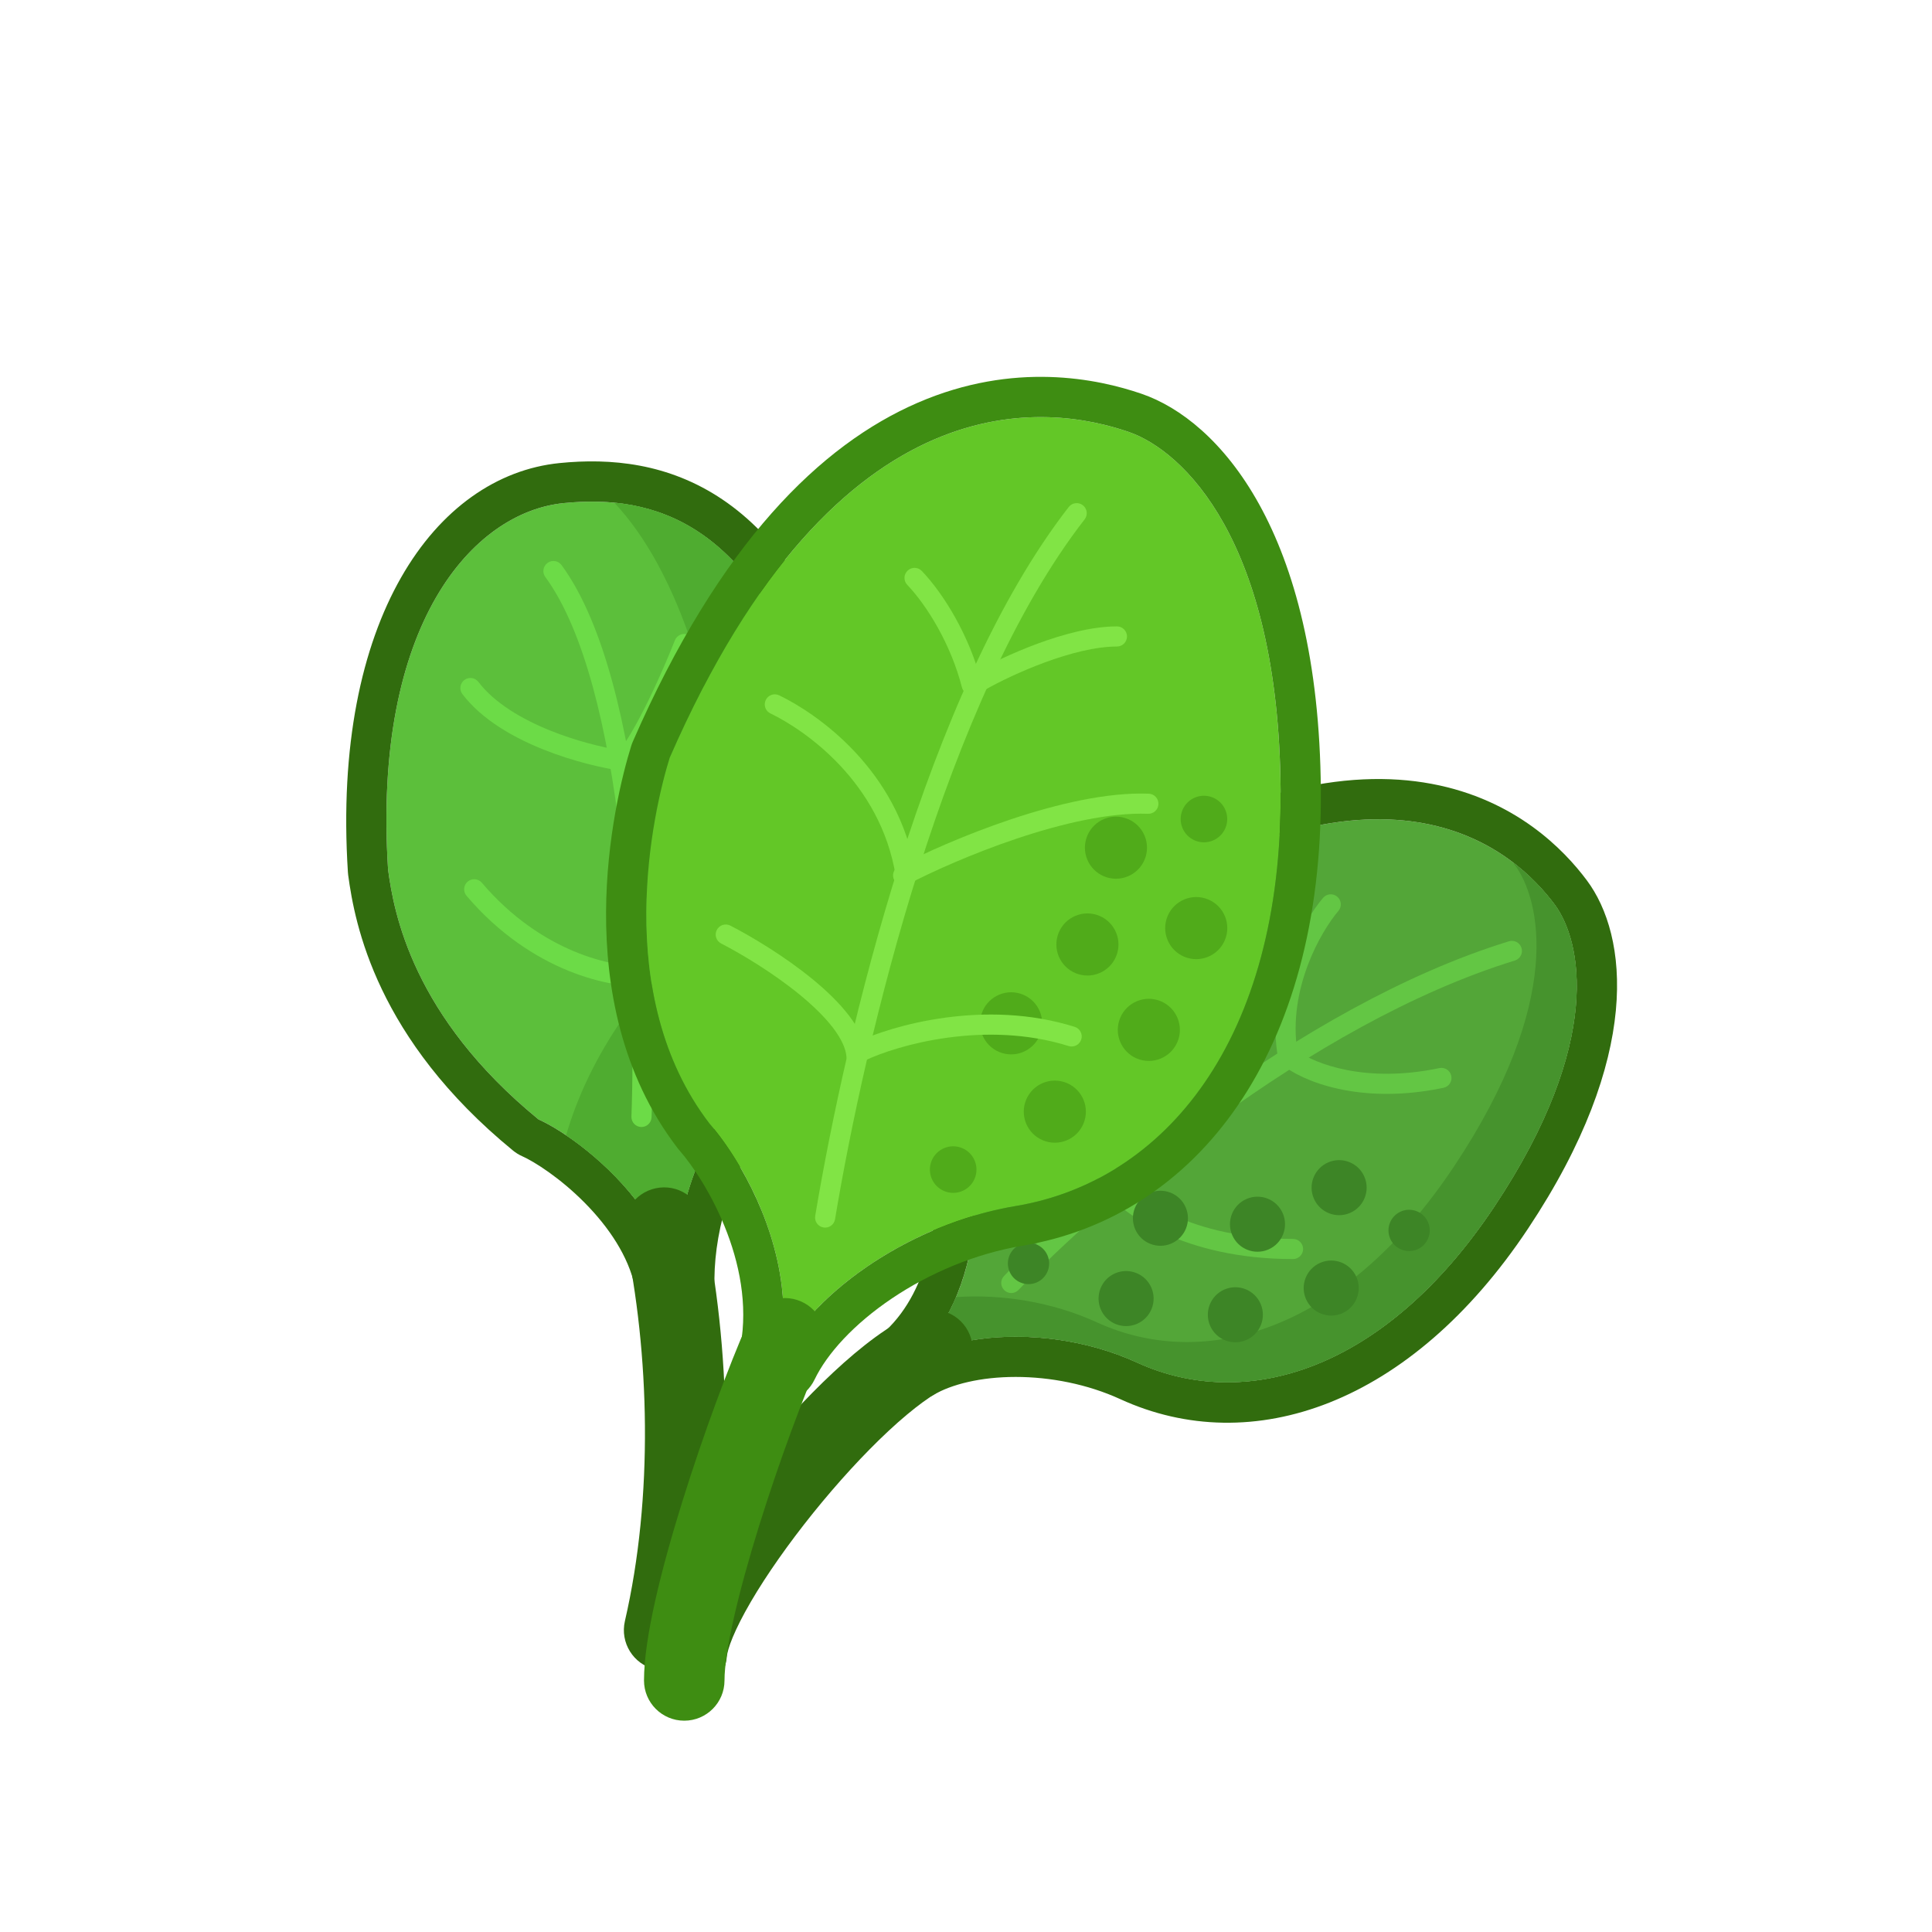<svg width="96" height="96" viewBox="0 0 96 96" fill="none" xmlns="http://www.w3.org/2000/svg">
<path d="M56.501 67.705C52.664 65.948 47.953 66.073 45.374 67.586C48.371 64.774 48.651 60.222 48.416 58.297C48.062 51.922 53.507 46.851 55.203 45.493C69.227 36.574 75.336 42.387 77.243 44.936C78.578 46.72 79.72 51.744 74.253 59.955C68.787 68.165 61.857 70.158 56.501 67.705Z" fill="#53A638"/>
<path fill-rule="evenodd" clip-rule="evenodd" d="M43.772 68.784C43.162 67.968 43.263 66.824 44.005 66.127C45.133 65.07 45.805 63.627 46.162 62.142C46.519 60.652 46.52 59.273 46.43 58.539C46.425 58.495 46.421 58.452 46.419 58.408C46.208 54.617 47.723 51.319 49.39 48.884C51.062 46.44 53.002 44.693 53.954 43.932C54.01 43.886 54.069 43.844 54.13 43.806C61.403 39.179 66.953 38.167 71.134 38.948C75.32 39.73 77.717 42.231 78.845 43.738C80.9 46.485 81.62 52.499 75.918 61.063C70.11 69.786 62.214 72.522 55.668 69.524C54.036 68.776 52.187 68.419 50.466 68.419C48.719 68.42 47.278 68.788 46.386 69.311C45.508 69.826 44.382 69.599 43.772 68.784ZM55.203 45.493C69.227 36.574 75.336 42.387 77.243 44.936C78.578 46.72 79.72 51.744 74.253 59.955C68.787 68.165 61.856 70.158 56.501 67.705C53.997 66.559 51.121 66.213 48.708 66.532C47.423 66.702 46.27 67.06 45.374 67.586C46.264 66.75 46.915 65.761 47.384 64.732C48.491 62.3 48.581 59.65 48.416 58.297C48.062 51.922 53.507 46.851 55.203 45.493Z" fill="#316C0E"/>
<path fill-rule="evenodd" clip-rule="evenodd" d="M75.603 47.103C75.684 47.367 75.536 47.647 75.272 47.728C70.146 49.305 64.967 52.354 60.565 55.542C56.166 58.729 52.571 62.033 50.612 64.094C50.422 64.295 50.106 64.303 49.906 64.112C49.705 63.922 49.697 63.606 49.888 63.406C51.888 61.3 55.53 57.955 59.979 54.733C64.424 51.513 69.704 48.395 74.978 46.772C75.242 46.691 75.522 46.839 75.603 47.103Z" fill="#63C644"/>
<path fill-rule="evenodd" clip-rule="evenodd" d="M56.105 47.904C56.365 47.996 56.501 48.282 56.409 48.542C56.002 49.691 55.477 51.59 55.234 53.526C54.989 55.472 55.044 57.338 55.673 58.542C56.41 59.492 59.181 61.562 64.25 61.562C64.526 61.562 64.75 61.786 64.75 62.062C64.75 62.339 64.526 62.562 64.25 62.562C58.872 62.562 55.773 60.343 54.85 59.112C54.835 59.092 54.822 59.071 54.81 59.049C54.006 57.552 53.991 55.393 54.242 53.402C54.496 51.382 55.04 49.413 55.466 48.208C55.559 47.948 55.844 47.812 56.105 47.904Z" fill="#63C644"/>
<path fill-rule="evenodd" clip-rule="evenodd" d="M66.449 44.557C66.659 44.736 66.685 45.051 66.506 45.262C65.618 46.304 63.995 49.149 64.461 52.223C65.338 52.842 67.826 53.849 71.522 53.073C71.793 53.017 72.058 53.19 72.114 53.46C72.171 53.73 71.998 53.995 71.728 54.052C67.549 54.929 64.667 53.703 63.681 52.885C63.59 52.809 63.529 52.704 63.508 52.588C62.871 49.034 64.734 45.799 65.744 44.613C65.923 44.403 66.239 44.378 66.449 44.557Z" fill="#63C644"/>
<path fill-rule="evenodd" clip-rule="evenodd" d="M47.506 64.452C49.739 64.297 52.268 64.683 54.501 65.705C59.856 68.158 66.787 66.165 72.253 57.955C77.72 49.744 76.578 44.72 75.243 42.936C75.222 42.908 75.2 42.879 75.178 42.85C76.126 43.571 76.799 44.342 77.243 44.936C78.578 46.72 79.72 51.744 74.253 59.955C68.787 68.165 61.856 70.158 56.501 67.705C52.664 65.948 47.953 66.073 45.374 67.586C46.345 66.675 47.031 65.581 47.506 64.452Z" fill="#46932D"/>
<path d="M67.084 60.269C66.391 60.569 65.585 60.25 65.285 59.557C64.985 58.864 65.304 58.059 65.997 57.759C66.69 57.459 67.495 57.777 67.795 58.47C68.095 59.163 67.777 59.968 67.084 60.269Z" fill="#3D8526"/>
<path d="M66.691 65.258C65.998 65.558 65.192 65.239 64.892 64.546C64.592 63.853 64.911 63.048 65.604 62.748C66.297 62.448 67.102 62.767 67.402 63.46C67.702 64.153 67.383 64.958 66.691 65.258Z" fill="#3D8526"/>
<path d="M70.426 62.08C69.906 62.305 69.302 62.066 69.077 61.546C68.852 61.026 69.091 60.423 69.611 60.198C70.13 59.972 70.734 60.211 70.959 60.731C71.184 61.251 70.945 61.855 70.426 62.08Z" fill="#3D8526"/>
<path d="M61.927 66.585C61.234 66.885 60.429 66.566 60.129 65.873C59.829 65.18 60.147 64.375 60.84 64.075C61.533 63.775 62.339 64.094 62.639 64.787C62.939 65.48 62.62 66.285 61.927 66.585Z" fill="#3D8526"/>
<path d="M63.027 62.085C62.334 62.385 61.529 62.066 61.229 61.373C60.929 60.68 61.248 59.875 61.941 59.575C62.634 59.275 63.439 59.594 63.739 60.287C64.039 60.98 63.721 61.785 63.027 62.085Z" fill="#3D8526"/>
<path d="M56.498 65.78C55.805 66.08 55 65.762 54.7 65.069C54.4 64.376 54.718 63.57 55.411 63.27C56.104 62.97 56.91 63.289 57.21 63.982C57.51 64.675 57.191 65.48 56.498 65.78Z" fill="#3D8526"/>
<path d="M58.204 61.79C57.511 62.09 56.706 61.771 56.406 61.078C56.106 60.385 56.424 59.58 57.117 59.28C57.81 58.98 58.616 59.298 58.916 59.992C59.216 60.685 58.897 61.49 58.204 61.79Z" fill="#3D8526"/>
<path d="M51.513 63.723C50.993 63.948 50.39 63.709 50.165 63.189C49.94 62.669 50.178 62.066 50.698 61.84C51.218 61.615 51.822 61.854 52.047 62.374C52.272 62.894 52.033 63.498 51.513 63.723Z" fill="#3D8526"/>
<path fill-rule="evenodd" clip-rule="evenodd" d="M48.183 66.314C48.604 67.335 48.118 68.504 47.097 68.926C46.452 69.192 45.426 69.915 44.154 71.099C42.928 72.242 41.615 73.678 40.4 75.186C39.185 76.696 38.1 78.238 37.313 79.584C36.472 81.023 36.144 81.953 36.115 82.327C36.029 83.428 35.066 84.251 33.965 84.165C32.864 84.079 32.041 83.117 32.127 82.015C32.234 80.65 33.005 79.027 33.86 77.565C34.769 76.009 35.977 74.302 37.285 72.678C38.594 71.052 40.035 69.469 41.428 68.172C42.776 66.917 44.234 65.779 45.572 65.228C46.593 64.807 47.762 65.293 48.183 66.314Z" fill="#316C0E"/>
<path d="M36.988 53.542C34.58 57.007 33.532 60.51 33.5 63.5C32.634 59.483 28.529 56.414 26.759 55.624C20.5 50.5 19.572 45.363 19.283 43.209C18.5 31 23.5 25.456 28 25C32.5 24.544 37.425 25.959 40.492 35.334C43 43 40.492 48.5 36.988 53.542Z" fill="#5CBF3B"/>
<path fill-rule="evenodd" clip-rule="evenodd" d="M33.701 65.49C32.688 65.592 31.759 64.917 31.545 63.921C31.222 62.425 30.257 60.98 29.048 59.76C27.838 58.538 26.568 57.729 25.944 57.45C25.781 57.378 25.63 57.284 25.492 57.171C18.713 51.622 17.632 45.94 17.3 43.476C17.294 43.43 17.29 43.384 17.287 43.337C16.482 30.775 21.633 23.635 27.798 23.01C30.33 22.754 33.207 23.005 35.902 24.822C38.572 26.624 40.776 29.771 42.393 34.712C43.761 38.895 43.78 42.573 42.933 45.914C42.096 49.214 40.44 52.079 38.63 54.683C36.425 57.857 35.527 60.976 35.5 63.521C35.489 64.54 34.715 65.387 33.701 65.49ZM19.283 43.209C18.5 31 23.5 25.456 28 25C32.5 24.544 37.425 25.959 40.492 35.334C43 43 40.492 48.5 36.988 53.542C35.55 55.611 34.597 57.694 34.056 59.673C33.691 61.008 33.513 62.296 33.5 63.5C33.229 62.242 32.64 61.076 31.904 60.045C30.291 57.784 27.975 56.167 26.759 55.624C20.5 50.5 19.572 45.363 19.283 43.209Z" fill="#316C0E"/>
<path fill-rule="evenodd" clip-rule="evenodd" d="M28.13 56.41C28.682 54.51 29.614 52.52 30.988 50.542C34.492 45.5 37 40 34.492 32.334C33.378 28.929 32.019 26.574 30.524 24.977C34.257 25.339 37.992 27.692 40.492 35.334C43 43 40.492 48.5 36.988 53.542C34.58 57.007 33.532 60.51 33.5 63.5C32.816 60.326 30.109 57.744 28.13 56.41Z" fill="#4FAC30"/>
<path fill-rule="evenodd" clip-rule="evenodd" d="M27.205 27.972C27.427 27.808 27.74 27.857 27.904 28.08C28.981 29.551 29.802 31.595 30.431 33.901C31.061 36.214 31.507 38.827 31.815 41.464C32.431 46.737 32.501 52.144 32.375 55.519C32.364 55.795 32.132 56.01 31.856 56C31.581 55.989 31.365 55.757 31.375 55.481C31.5 52.148 31.431 46.793 30.822 41.58C30.518 38.974 30.079 36.413 29.466 34.164C28.851 31.907 28.069 29.999 27.097 28.671C26.933 28.448 26.982 28.135 27.205 27.972Z" fill="#6CDB47"/>
<path fill-rule="evenodd" clip-rule="evenodd" d="M34.182 31.535C34.439 31.635 34.566 31.925 34.466 32.182C34.18 32.911 33.687 34.077 33.132 35.215C32.584 36.337 31.95 37.486 31.376 38.142C31.265 38.269 31.098 38.331 30.932 38.308C29.989 38.178 28.48 37.837 26.977 37.233C25.486 36.633 23.933 35.747 22.977 34.49C22.81 34.271 22.852 33.957 23.072 33.79C23.292 33.622 23.606 33.665 23.773 33.885C24.567 34.928 25.921 35.73 27.351 36.305C28.629 36.819 29.915 37.131 30.793 37.276C31.235 36.698 31.748 35.771 32.233 34.776C32.775 33.667 33.257 32.526 33.534 31.818C33.635 31.561 33.925 31.434 34.182 31.535Z" fill="#6CDB47"/>
<path fill-rule="evenodd" clip-rule="evenodd" d="M38.049 41.622C38.292 41.753 38.384 42.056 38.253 42.299C37.782 43.177 36.928 44.551 35.883 45.843C34.849 47.121 33.578 48.383 32.263 48.958C32.21 48.981 32.154 48.995 32.097 48.999C30.426 49.113 26.44 48.339 23.182 44.512C23.003 44.301 23.028 43.986 23.238 43.807C23.449 43.628 23.764 43.653 23.943 43.864C26.923 47.364 30.508 48.067 31.942 48.006C33.003 47.513 34.118 46.434 35.105 45.214C36.106 43.977 36.926 42.656 37.372 41.826C37.502 41.583 37.806 41.492 38.049 41.622Z" fill="#6CDB47"/>
<path fill-rule="evenodd" clip-rule="evenodd" d="M32.584 59.044C33.665 58.814 34.727 59.504 34.956 60.585C36.296 66.893 36.524 74.623 34.949 81.45C34.7 82.526 33.627 83.197 32.55 82.949C31.474 82.701 30.803 81.627 31.051 80.55C32.476 74.377 32.282 67.244 31.044 61.416C30.814 60.335 31.504 59.273 32.584 59.044Z" fill="#316C0E"/>
<path d="M50.47 59.927C45.179 60.81 40.309 64.278 38.673 67.685C39.823 62.626 36.874 57.675 35.255 55.831C30.34 49.426 32.458 40.273 33.276 37.654C41.68 18.407 52.254 20.149 56.078 21.46C58.754 22.377 63.536 26.814 63.633 39.259C63.729 51.704 57.855 58.694 50.47 59.927Z" fill="#63C727"/>
<path fill-rule="evenodd" clip-rule="evenodd" d="M38.014 69.573C37.053 69.238 36.497 68.234 36.722 67.241C37.184 65.212 36.838 63.124 36.132 61.261C35.424 59.393 34.41 57.899 33.752 57.151C33.723 57.118 33.695 57.084 33.668 57.049C30.841 53.364 30.097 48.975 30.115 45.313C30.134 41.641 30.918 38.494 31.367 37.058C31.389 36.989 31.414 36.92 31.443 36.854C35.77 26.943 40.812 22.086 45.6 20.012C50.391 17.938 54.541 18.819 56.726 19.568C60.538 20.874 65.532 26.365 65.632 39.243C65.734 52.317 59.467 60.453 50.799 61.9C48.462 62.29 46.187 63.26 44.318 64.519C42.426 65.793 41.093 67.264 40.475 68.551C40.035 69.469 38.975 69.909 38.014 69.573ZM33.276 37.654C41.68 18.407 52.254 20.149 56.078 21.46C58.754 22.377 63.536 26.814 63.633 39.259C63.729 51.704 57.855 58.694 50.47 59.927C46.753 60.548 43.244 62.444 40.918 64.698C39.932 65.652 39.159 66.671 38.673 67.685C38.961 66.419 38.992 65.161 38.851 63.956C38.431 60.343 36.469 57.214 35.255 55.831C30.34 49.426 32.458 40.273 33.276 37.654Z" fill="#3E8D12"/>
<path d="M56.926 42.575C56.675 43.389 55.811 43.846 54.997 43.595C54.183 43.344 53.726 42.481 53.977 41.666C54.228 40.852 55.092 40.396 55.906 40.647C56.72 40.898 57.176 41.761 56.926 42.575Z" fill="#50AB1A"/>
<path d="M60.915 46.571C60.664 47.385 59.8 47.842 58.986 47.591C58.172 47.34 57.715 46.476 57.966 45.662C58.217 44.848 59.081 44.391 59.895 44.642C60.709 44.893 61.166 45.757 60.915 46.571Z" fill="#50AB1A"/>
<path d="M60.929 41.038C60.741 41.649 60.093 41.991 59.483 41.803C58.872 41.615 58.53 40.967 58.718 40.356C58.906 39.746 59.554 39.403 60.164 39.592C60.775 39.78 61.117 40.427 60.929 41.038Z" fill="#50AB1A"/>
<path d="M58.559 51.628C58.308 52.442 57.445 52.899 56.63 52.648C55.816 52.397 55.36 51.533 55.611 50.719C55.861 49.905 56.725 49.448 57.539 49.699C58.353 49.95 58.81 50.814 58.559 51.628Z" fill="#50AB1A"/>
<path d="M55.508 47.385C55.257 48.199 54.394 48.656 53.579 48.404C52.765 48.154 52.309 47.29 52.559 46.476C52.81 45.662 53.674 45.205 54.488 45.456C55.302 45.707 55.759 46.57 55.508 47.385Z" fill="#50AB1A"/>
<path d="M53.888 55.692C53.637 56.506 52.773 56.963 51.959 56.712C51.145 56.461 50.688 55.597 50.939 54.783C51.19 53.969 52.054 53.512 52.868 53.763C53.682 54.014 54.139 54.878 53.888 55.692Z" fill="#50AB1A"/>
<path d="M51.718 51.303C51.467 52.117 50.604 52.574 49.789 52.323C48.975 52.072 48.519 51.209 48.77 50.394C49.02 49.58 49.884 49.123 50.698 49.374C51.512 49.625 51.969 50.489 51.718 51.303Z" fill="#50AB1A"/>
<path d="M48.469 58.457C48.281 59.068 47.633 59.41 47.022 59.222C46.412 59.034 46.069 58.386 46.257 57.775C46.446 57.165 47.093 56.822 47.704 57.01C48.315 57.199 48.657 57.846 48.469 58.457Z" fill="#50AB1A"/>
<path fill-rule="evenodd" clip-rule="evenodd" d="M39.806 64.669C40.816 65.114 41.276 66.294 40.831 67.305C39.95 69.307 38.725 72.584 37.722 75.807C36.69 79.122 36 82.049 36 83.5C36 84.605 35.105 85.5 34 85.5C32.895 85.5 32 84.605 32 83.5C32 81.35 32.893 77.861 33.903 74.618C34.941 71.282 36.217 67.86 37.169 65.695C37.614 64.683 38.794 64.225 39.806 64.669Z" fill="#3E8D12"/>
<path fill-rule="evenodd" clip-rule="evenodd" d="M53.807 25.105C54.025 25.275 54.064 25.589 53.895 25.807C50.449 30.236 47.721 36.669 45.664 43.151C43.61 49.623 42.24 56.1 41.493 60.582C41.448 60.855 41.19 61.039 40.918 60.993C40.645 60.948 40.461 60.69 40.507 60.418C41.26 55.9 42.639 49.376 44.711 42.849C46.779 36.331 49.55 29.764 53.105 25.193C53.275 24.975 53.589 24.936 53.807 25.105Z" fill="#81E445"/>
<path fill-rule="evenodd" clip-rule="evenodd" d="M51.919 32.914C50.708 33.36 49.62 33.896 48.996 34.248C48.755 34.384 48.45 34.299 48.314 34.058C48.179 33.818 48.264 33.513 48.504 33.377C49.172 33 50.309 32.442 51.574 31.976C52.831 31.514 54.261 31.125 55.5 31.125C55.776 31.125 56 31.349 56 31.625C56 31.901 55.776 32.125 55.5 32.125C54.438 32.125 53.14 32.465 51.919 32.914Z" fill="#81E445"/>
<path fill-rule="evenodd" clip-rule="evenodd" d="M47.797 34.154C47.252 32.01 46.048 30.074 45.082 29.062C44.891 28.862 44.898 28.546 45.098 28.355C45.298 28.164 45.614 28.172 45.805 28.371C46.888 29.505 48.178 31.593 48.766 33.908C48.834 34.176 48.672 34.448 48.404 34.516C48.136 34.584 47.864 34.422 47.797 34.154Z" fill="#81E445"/>
<path fill-rule="evenodd" clip-rule="evenodd" d="M50.526 41.668C48.305 42.412 46.283 43.329 45.106 43.943C44.861 44.071 44.559 43.976 44.432 43.731C44.304 43.486 44.399 43.184 44.644 43.057C45.863 42.42 47.934 41.482 50.208 40.72C52.472 39.961 54.989 39.359 57.081 39.438C57.357 39.448 57.572 39.68 57.562 39.956C57.552 40.232 57.32 40.447 57.044 40.437C55.136 40.365 52.757 40.92 50.526 41.668Z" fill="#81E445"/>
<path fill-rule="evenodd" clip-rule="evenodd" d="M38.05 34.783C38.169 34.534 38.468 34.43 38.717 34.55C40.551 35.434 44.655 38.222 45.493 43.357C45.538 43.63 45.353 43.886 45.08 43.931C44.808 43.975 44.551 43.791 44.506 43.518C43.745 38.853 39.99 36.274 38.283 35.45C38.034 35.33 37.93 35.032 38.05 34.783Z" fill="#81E445"/>
<path fill-rule="evenodd" clip-rule="evenodd" d="M35.618 46.209C35.744 45.963 36.046 45.867 36.291 45.993C37.366 46.546 38.985 47.518 40.362 48.644C41.05 49.207 41.692 49.821 42.176 50.452C42.654 51.075 43.014 51.762 43.061 52.467C43.08 52.742 42.871 52.98 42.596 52.999C42.32 53.017 42.082 52.809 42.063 52.533C42.035 52.113 41.808 51.615 41.383 51.06C40.962 50.513 40.383 49.954 39.729 49.418C38.419 48.347 36.863 47.412 35.834 46.882C35.588 46.756 35.491 46.454 35.618 46.209Z" fill="#81E445"/>
<path fill-rule="evenodd" clip-rule="evenodd" d="M53.1 51.977C48.961 50.678 44.605 51.922 42.965 52.702C42.715 52.82 42.417 52.714 42.298 52.465C42.18 52.215 42.286 51.917 42.535 51.798C44.312 50.953 48.938 49.622 53.4 51.023C53.663 51.106 53.81 51.386 53.727 51.65C53.644 51.913 53.364 52.06 53.1 51.977Z" fill="#81E445"/>
</svg>

